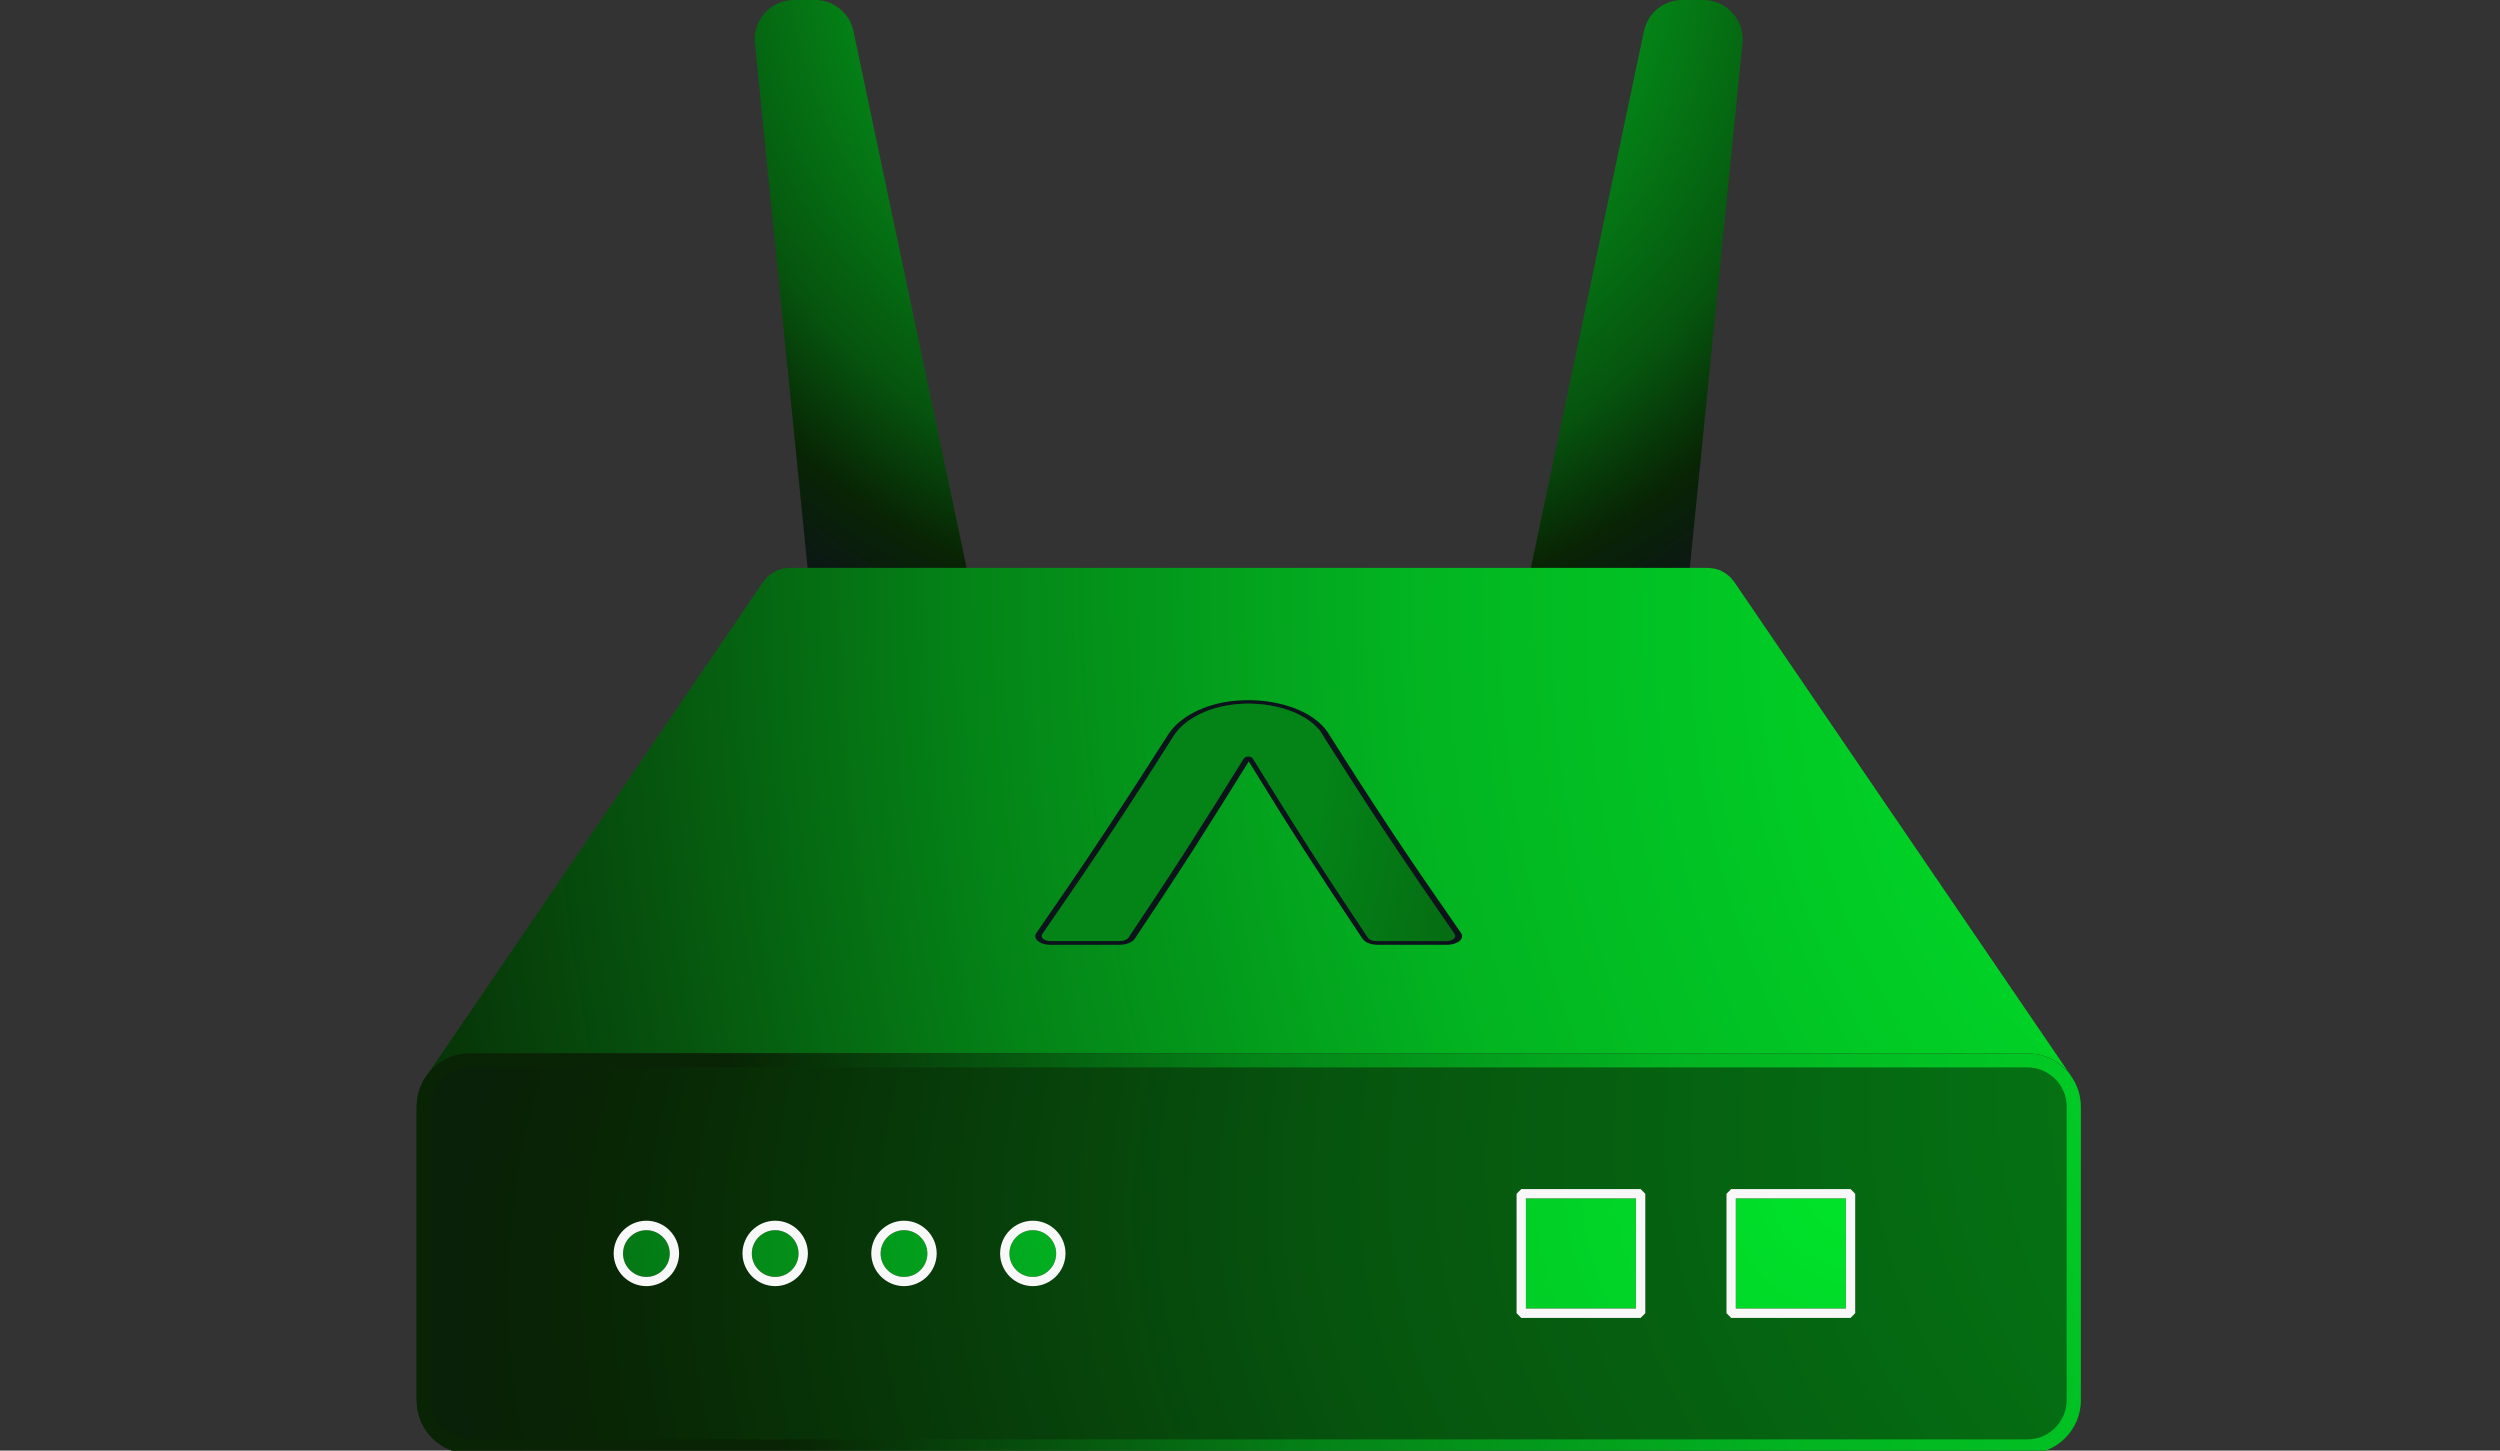 <svg width="81" height="47" viewBox="0 0 81 47" fill="none" xmlns="http://www.w3.org/2000/svg">
<rect x="0" y="0" width="81" height="47" fill="#333333" stroke="none"/>
<g clip-path="url(#clip0_20683_3665)">
<g clip-path="url(#clip1_20683_3665)">
<path fill-rule="evenodd" clip-rule="evenodd" d="M48.929 21.588L53.263 1.015C53.388 0.419 53.9 0 54.51 0H55.183C55.557 0 55.877 0.143 56.131 0.419C56.381 0.695 56.492 1.029 56.456 1.403L54.43 21.584H48.929V21.588ZM31.991 21.588L27.653 1.015C27.528 0.419 27.016 0 26.406 0H25.733C25.359 0 25.039 0.143 24.785 0.419C24.535 0.695 24.424 1.029 24.46 1.403L26.486 21.584H31.987L31.991 21.588Z" fill="url(#paint0_radial_20683_3665)"/>
<path fill-rule="evenodd" clip-rule="evenodd" d="M13.797 34.892L24.727 18.854L24.852 18.702L25.003 18.578L25.177 18.48L25.368 18.422L25.573 18.399H55.347L55.548 18.422L55.739 18.48L55.913 18.578L56.064 18.702L56.189 18.854L67.123 34.892L66.91 34.638L66.656 34.425L66.362 34.264L66.037 34.166L65.689 34.131H15.227L14.879 34.166L14.554 34.264L14.26 34.425L14.006 34.638L13.797 34.892Z" fill="url(#paint1_radial_20683_3665)"/>
<path fill-rule="evenodd" clip-rule="evenodd" d="M15.215 34.13H65.704C66.653 34.13 67.419 34.905 67.419 35.858V45.371C67.419 46.325 66.653 47.1 65.704 47.1H15.215C14.266 47.1 13.5 46.325 13.5 45.371V35.858C13.5 34.905 14.266 34.13 15.215 34.13Z" fill="url(#paint2_radial_20683_3665)"/>
<path fill-rule="evenodd" clip-rule="evenodd" d="M56.086 38.678H59.956V42.548H56.086V38.678ZM20.94 39.707C21.439 39.707 21.848 40.116 21.848 40.615C21.848 41.114 21.439 41.524 20.94 41.524C20.441 41.524 20.031 41.114 20.031 40.615C20.031 40.116 20.441 39.707 20.94 39.707ZM25.113 39.707C25.612 39.707 26.022 40.116 26.022 40.615C26.022 41.114 25.612 41.524 25.113 41.524C24.614 41.524 24.205 41.114 24.205 40.615C24.205 40.116 24.614 39.707 25.113 39.707ZM29.287 39.707C29.785 39.707 30.195 40.116 30.195 40.615C30.195 41.114 29.785 41.524 29.287 41.524C28.788 41.524 28.378 41.114 28.378 40.615C28.378 40.116 28.788 39.707 29.287 39.707ZM33.46 39.707C33.959 39.707 34.368 40.116 34.368 40.615C34.368 41.114 33.959 41.524 33.46 41.524C32.961 41.524 32.551 41.114 32.551 40.615C32.551 40.116 32.961 39.707 33.46 39.707ZM49.285 38.678H53.155V42.548H49.285V38.678Z" fill="url(#paint3_radial_20683_3665)"/>
<path fill-rule="evenodd" clip-rule="evenodd" d="M56.089 38.526H59.959L60.11 38.678V42.548L59.959 42.7H56.089L55.937 42.548V38.678L56.089 38.526ZM59.808 38.829H56.24V42.397H59.808V38.829ZM20.943 39.551C21.237 39.551 21.5 39.671 21.691 39.862C21.883 40.054 22.003 40.321 22.003 40.611C22.003 40.9 21.883 41.167 21.691 41.359C21.5 41.551 21.232 41.671 20.943 41.671C20.653 41.671 20.386 41.551 20.195 41.359C20.003 41.167 19.883 40.9 19.883 40.611C19.883 40.321 20.003 40.054 20.195 39.862C20.386 39.671 20.653 39.551 20.943 39.551ZM20.943 39.858C20.733 39.858 20.546 39.943 20.408 40.081C20.27 40.219 20.186 40.406 20.186 40.615C20.186 40.825 20.27 41.012 20.408 41.15C20.546 41.288 20.733 41.372 20.943 41.372C21.152 41.372 21.339 41.288 21.477 41.15C21.615 41.012 21.7 40.825 21.7 40.615C21.7 40.406 21.615 40.219 21.477 40.081C21.339 39.943 21.152 39.858 20.943 39.858ZM25.116 39.551C25.41 39.551 25.673 39.671 25.864 39.862C26.056 40.054 26.176 40.321 26.176 40.611C26.176 40.9 26.056 41.167 25.864 41.359C25.673 41.551 25.406 41.671 25.116 41.671C24.827 41.671 24.559 41.551 24.368 41.359C24.176 41.167 24.056 40.9 24.056 40.611C24.056 40.321 24.176 40.054 24.368 39.862C24.559 39.671 24.827 39.551 25.116 39.551ZM25.116 39.858C24.907 39.858 24.72 39.943 24.582 40.081C24.444 40.219 24.359 40.406 24.359 40.615C24.359 40.825 24.444 41.012 24.582 41.15C24.72 41.288 24.907 41.372 25.116 41.372C25.326 41.372 25.512 41.288 25.651 41.15C25.789 41.012 25.873 40.825 25.873 40.615C25.873 40.406 25.789 40.219 25.651 40.081C25.512 39.943 25.326 39.858 25.116 39.858ZM29.289 39.551C29.583 39.551 29.846 39.671 30.038 39.862C30.229 40.054 30.349 40.321 30.349 40.611C30.349 40.9 30.229 41.167 30.038 41.359C29.846 41.551 29.579 41.671 29.289 41.671C29 41.671 28.733 41.551 28.541 41.359C28.35 41.167 28.229 40.9 28.229 40.611C28.229 40.321 28.35 40.054 28.541 39.862C28.733 39.671 29 39.551 29.289 39.551ZM29.289 39.858C29.08 39.858 28.893 39.943 28.755 40.081C28.617 40.219 28.532 40.406 28.532 40.615C28.532 40.825 28.617 41.012 28.755 41.15C28.893 41.288 29.08 41.372 29.289 41.372C29.499 41.372 29.686 41.288 29.824 41.15C29.962 41.012 30.047 40.825 30.047 40.615C30.047 40.406 29.962 40.219 29.824 40.081C29.686 39.943 29.499 39.858 29.289 39.858ZM33.463 39.551C33.757 39.551 34.02 39.671 34.211 39.862C34.403 40.054 34.523 40.321 34.523 40.611C34.523 40.9 34.403 41.167 34.211 41.359C34.02 41.551 33.752 41.671 33.463 41.671C33.173 41.671 32.906 41.551 32.715 41.359C32.523 41.167 32.403 40.9 32.403 40.611C32.403 40.321 32.523 40.054 32.715 39.862C32.906 39.671 33.173 39.551 33.463 39.551ZM33.463 39.858C33.253 39.858 33.066 39.943 32.928 40.081C32.79 40.219 32.706 40.406 32.706 40.615C32.706 40.825 32.79 41.012 32.928 41.15C33.066 41.288 33.253 41.372 33.463 41.372C33.672 41.372 33.859 41.288 33.997 41.15C34.135 41.012 34.22 40.825 34.22 40.615C34.22 40.406 34.135 40.219 33.997 40.081C33.859 39.943 33.672 39.858 33.463 39.858ZM49.288 38.526H53.158L53.309 38.678V42.548L53.158 42.7H49.288L49.136 42.548V38.678L49.288 38.526ZM53.007 38.829H49.439V42.397H53.007V38.829Z" fill="url(#paint4_radial_20683_3665)"/>
<path fill-rule="evenodd" clip-rule="evenodd" d="M15.228 34.13H65.691C66.639 34.13 67.419 34.909 67.419 35.858V45.371C67.419 46.32 66.639 47.1 65.691 47.1H15.228C14.279 47.1 13.5 46.32 13.5 45.371V35.858C13.5 34.909 14.279 34.13 15.228 34.13ZM65.691 34.584H15.228C14.881 34.584 14.56 34.727 14.333 34.958C14.106 35.19 13.959 35.506 13.959 35.853V45.367C13.959 45.715 14.101 46.035 14.333 46.262C14.565 46.489 14.881 46.636 15.228 46.636H65.691C66.038 46.636 66.359 46.494 66.586 46.262C66.813 46.031 66.96 45.715 66.96 45.367V35.853C66.96 35.506 66.818 35.185 66.586 34.958C66.354 34.727 66.038 34.584 65.691 34.584Z" fill="url(#paint5_radial_20683_3665)"/>
<g style="mix-blend-mode:soft-light">
<path fill-rule="evenodd" clip-rule="evenodd" d="M56.089 38.526H59.959L60.11 38.678V42.548L59.959 42.7H56.089L55.937 42.548V38.678L56.089 38.526ZM59.808 38.829H56.24V42.397H59.808V38.829ZM20.943 39.551C21.237 39.551 21.5 39.671 21.691 39.862C21.883 40.054 22.003 40.321 22.003 40.611C22.003 40.9 21.883 41.167 21.691 41.359C21.5 41.551 21.232 41.671 20.943 41.671C20.653 41.671 20.386 41.551 20.195 41.359C20.003 41.167 19.883 40.9 19.883 40.611C19.883 40.321 20.003 40.054 20.195 39.862C20.386 39.671 20.653 39.551 20.943 39.551ZM20.943 39.858C20.733 39.858 20.546 39.943 20.408 40.081C20.27 40.219 20.186 40.406 20.186 40.615C20.186 40.825 20.27 41.012 20.408 41.15C20.546 41.288 20.733 41.372 20.943 41.372C21.152 41.372 21.339 41.288 21.477 41.15C21.615 41.012 21.7 40.825 21.7 40.615C21.7 40.406 21.615 40.219 21.477 40.081C21.339 39.943 21.152 39.858 20.943 39.858ZM25.116 39.551C25.41 39.551 25.673 39.671 25.864 39.862C26.056 40.054 26.176 40.321 26.176 40.611C26.176 40.9 26.056 41.167 25.864 41.359C25.673 41.551 25.406 41.671 25.116 41.671C24.827 41.671 24.559 41.551 24.368 41.359C24.176 41.167 24.056 40.9 24.056 40.611C24.056 40.321 24.176 40.054 24.368 39.862C24.559 39.671 24.827 39.551 25.116 39.551ZM25.116 39.858C24.907 39.858 24.72 39.943 24.582 40.081C24.444 40.219 24.359 40.406 24.359 40.615C24.359 40.825 24.444 41.012 24.582 41.15C24.72 41.288 24.907 41.372 25.116 41.372C25.326 41.372 25.512 41.288 25.651 41.15C25.789 41.012 25.873 40.825 25.873 40.615C25.873 40.406 25.789 40.219 25.651 40.081C25.512 39.943 25.326 39.858 25.116 39.858ZM29.289 39.551C29.583 39.551 29.846 39.671 30.038 39.862C30.229 40.054 30.349 40.321 30.349 40.611C30.349 40.9 30.229 41.167 30.038 41.359C29.846 41.551 29.579 41.671 29.289 41.671C29 41.671 28.733 41.551 28.541 41.359C28.35 41.167 28.229 40.9 28.229 40.611C28.229 40.321 28.35 40.054 28.541 39.862C28.733 39.671 29 39.551 29.289 39.551ZM29.289 39.858C29.08 39.858 28.893 39.943 28.755 40.081C28.617 40.219 28.532 40.406 28.532 40.615C28.532 40.825 28.617 41.012 28.755 41.15C28.893 41.288 29.08 41.372 29.289 41.372C29.499 41.372 29.686 41.288 29.824 41.15C29.962 41.012 30.047 40.825 30.047 40.615C30.047 40.406 29.962 40.219 29.824 40.081C29.686 39.943 29.499 39.858 29.289 39.858ZM33.463 39.551C33.757 39.551 34.02 39.671 34.211 39.862C34.403 40.054 34.523 40.321 34.523 40.611C34.523 40.9 34.403 41.167 34.211 41.359C34.02 41.551 33.752 41.671 33.463 41.671C33.173 41.671 32.906 41.551 32.715 41.359C32.523 41.167 32.403 40.9 32.403 40.611C32.403 40.321 32.523 40.054 32.715 39.862C32.906 39.671 33.173 39.551 33.463 39.551ZM33.463 39.858C33.253 39.858 33.066 39.943 32.928 40.081C32.79 40.219 32.706 40.406 32.706 40.615C32.706 40.825 32.79 41.012 32.928 41.15C33.066 41.288 33.253 41.372 33.463 41.372C33.672 41.372 33.859 41.288 33.997 41.15C34.135 41.012 34.22 40.825 34.22 40.615C34.22 40.406 34.135 40.219 33.997 40.081C33.859 39.943 33.672 39.858 33.463 39.858ZM49.288 38.526H53.158L53.309 38.678V42.548L53.158 42.7H49.288L49.136 42.548V38.678L49.288 38.526ZM53.007 38.829H49.439V42.397H53.007V38.829Z" fill="#F8F8F8"/>
</g>
<path fill-rule="evenodd" clip-rule="evenodd" d="M42.85 23.797C42.427 23.12 41.265 22.701 40.045 22.817C39.118 22.906 38.361 23.316 38.027 23.841C37.35 24.91 36.66 25.988 35.951 27.053C35.243 28.126 34.504 29.195 33.769 30.264C33.693 30.375 33.831 30.491 34.041 30.491H36.277C36.401 30.491 36.517 30.447 36.566 30.38C37.212 29.413 37.853 28.447 38.477 27.476C39.096 26.509 39.702 25.538 40.303 24.572C40.352 24.492 40.548 24.492 40.592 24.572C41.194 25.538 41.795 26.509 42.414 27.476C43.038 28.447 43.679 29.413 44.325 30.38C44.369 30.447 44.485 30.491 44.614 30.491H46.859C47.068 30.491 47.206 30.375 47.131 30.264C46.383 29.186 45.648 28.108 44.931 27.03C44.218 25.957 43.528 24.87 42.842 23.792L42.85 23.797Z" fill="url(#paint6_radial_20683_3665)"/>
<path fill-rule="evenodd" clip-rule="evenodd" d="M42.852 23.797C42.428 23.12 41.266 22.701 40.046 22.817C39.119 22.906 38.362 23.316 38.028 23.841C37.351 24.91 36.661 25.988 35.953 27.052C35.244 28.126 34.505 29.195 33.77 30.264C33.694 30.375 33.833 30.491 34.037 30.491H36.273C36.402 30.491 36.518 30.446 36.563 30.38C37.209 29.413 37.85 28.447 38.473 27.476C39.093 26.509 39.698 25.538 40.3 24.572C40.349 24.491 40.544 24.491 40.589 24.572C41.19 25.538 41.792 26.509 42.411 27.476C43.034 28.447 43.676 29.413 44.321 30.38C44.366 30.446 44.482 30.491 44.611 30.491H46.856C47.065 30.491 47.203 30.375 47.127 30.264C46.379 29.186 45.644 28.108 44.927 27.03C44.215 25.957 43.524 24.87 42.838 23.792L42.852 23.797ZM41.836 22.906C42.375 23.093 42.807 23.391 43.039 23.757C43.716 24.834 44.415 25.921 45.128 26.995C45.845 28.077 46.588 29.15 47.337 30.228C47.359 30.259 47.372 30.295 47.372 30.326C47.372 30.384 47.346 30.442 47.288 30.491C47.234 30.535 47.145 30.576 47.047 30.593C46.994 30.607 46.936 30.611 46.878 30.611H44.633C44.526 30.611 44.424 30.593 44.339 30.558C44.255 30.526 44.188 30.477 44.148 30.42C43.506 29.462 42.874 28.504 42.259 27.547C41.645 26.589 41.048 25.632 40.46 24.67C39.863 25.627 39.262 26.589 38.652 27.547C38.037 28.504 37.404 29.462 36.763 30.42C36.723 30.477 36.656 30.522 36.572 30.558C36.487 30.589 36.385 30.611 36.273 30.611H34.037C33.975 30.611 33.922 30.607 33.868 30.593C33.766 30.576 33.685 30.535 33.628 30.491C33.57 30.442 33.543 30.388 33.543 30.326C33.543 30.295 33.556 30.259 33.579 30.228C34.318 29.159 35.053 28.09 35.761 27.017C36.469 25.948 37.164 24.875 37.845 23.806C38.028 23.516 38.327 23.262 38.701 23.071C39.07 22.884 39.516 22.75 40.01 22.706C40.665 22.643 41.297 22.723 41.827 22.906H41.836Z" fill="url(#paint7_radial_20683_3665)"/>
</g>
</g>
<defs>
<radialGradient id="paint0_radial_20683_3665" cx="0" cy="0" r="1" gradientUnits="userSpaceOnUse" gradientTransform="translate(40.667 -2.227) rotate(90) scale(26.055 26.055)">
<stop stop-color="#048417"/>
<stop offset="0.49" stop-color="#048417"/>
<stop offset="0.72" stop-color="#06540E"/>
<stop offset="0.86" stop-color="#082404"/>
<stop offset="1" stop-color="#0D131B"/>
</radialGradient>
<radialGradient id="paint1_radial_20683_3665" cx="0" cy="0" r="1" gradientUnits="userSpaceOnUse" gradientTransform="translate(72.29 22.27) rotate(171.101) scale(63.34 84.453)">
<stop stop-color="#00E42A"/>
<stop offset="0.42" stop-color="#02B421"/>
<stop offset="0.64" stop-color="#048417"/>
<stop offset="0.81" stop-color="#06540E"/>
<stop offset="1" stop-color="#082404"/>
</radialGradient>
<radialGradient id="paint2_radial_20683_3665" cx="0" cy="0" r="1" gradientUnits="userSpaceOnUse" gradientTransform="translate(168.941 20.042) rotate(170.313) scale(177.344 68.209)">
<stop stop-color="#048417"/>
<stop offset="0.49" stop-color="#048417"/>
<stop offset="0.72" stop-color="#06540E"/>
<stop offset="0.86" stop-color="#082404"/>
<stop offset="1" stop-color="#0D131B"/>
</radialGradient>
<radialGradient id="paint3_radial_20683_3665" cx="0" cy="0" r="1" gradientUnits="userSpaceOnUse" gradientTransform="translate(60.109 38.041) rotate(172.96) scale(58.402 58.402)">
<stop stop-color="#00E42A"/>
<stop offset="0.42" stop-color="#02B421"/>
<stop offset="0.64" stop-color="#048417"/>
<stop offset="0.81" stop-color="#06540E"/>
<stop offset="1" stop-color="#082404"/>
</radialGradient>
<radialGradient id="paint4_radial_20683_3665" cx="0" cy="0" r="1" gradientUnits="userSpaceOnUse" gradientTransform="translate(108.937 35.183) rotate(173.99) scale(44.137 44.137)">
<stop stop-color="#00E42A"/>
<stop offset="0.39" stop-color="#02B421"/>
<stop offset="0.64" stop-color="#048417"/>
<stop offset="0.81" stop-color="#06540E"/>
<stop offset="1" stop-color="#082404"/>
</radialGradient>
<radialGradient id="paint5_radial_20683_3665" cx="0" cy="0" r="1" gradientUnits="userSpaceOnUse" gradientTransform="translate(82.972 32.161) rotate(170.11) scale(59.149 59.149)">
<stop stop-color="#00E42A"/>
<stop offset="0.49" stop-color="#02B421"/>
<stop offset="0.72" stop-color="#048417"/>
<stop offset="0.86" stop-color="#06540E"/>
<stop offset="1" stop-color="#082404"/>
</radialGradient>
<radialGradient id="paint6_radial_20683_3665" cx="0" cy="0" r="1" gradientUnits="userSpaceOnUse" gradientTransform="translate(19.686 22.472) rotate(139.29) scale(47.291)">
<stop stop-color="#048417"/>
<stop offset="0.49" stop-color="#048417"/>
<stop offset="0.72" stop-color="#06540E"/>
<stop offset="0.86" stop-color="#082404"/>
<stop offset="1" stop-color="#0D131B"/>
</radialGradient>
<radialGradient id="paint7_radial_20683_3665" cx="0" cy="0" r="1" gradientUnits="userSpaceOnUse" gradientTransform="translate(92.619 36.304) rotate(-37.03) scale(38.992)">
<stop stop-color="#048417"/>
<stop offset="0.49" stop-color="#048417"/>
<stop offset="0.72" stop-color="#06540E"/>
<stop offset="0.86" stop-color="#082404"/>
<stop offset="1" stop-color="#0D131B"/>
</radialGradient>
<clipPath id="clip0_20683_3665">
<rect width="80" height="47" fill="white" transform="translate(0.5)"/>
</clipPath>
<clipPath id="clip1_20683_3665">
<rect width="53.919" height="47.1" fill="white" transform="translate(13.5)"/>
</clipPath>
</defs>
</svg>
